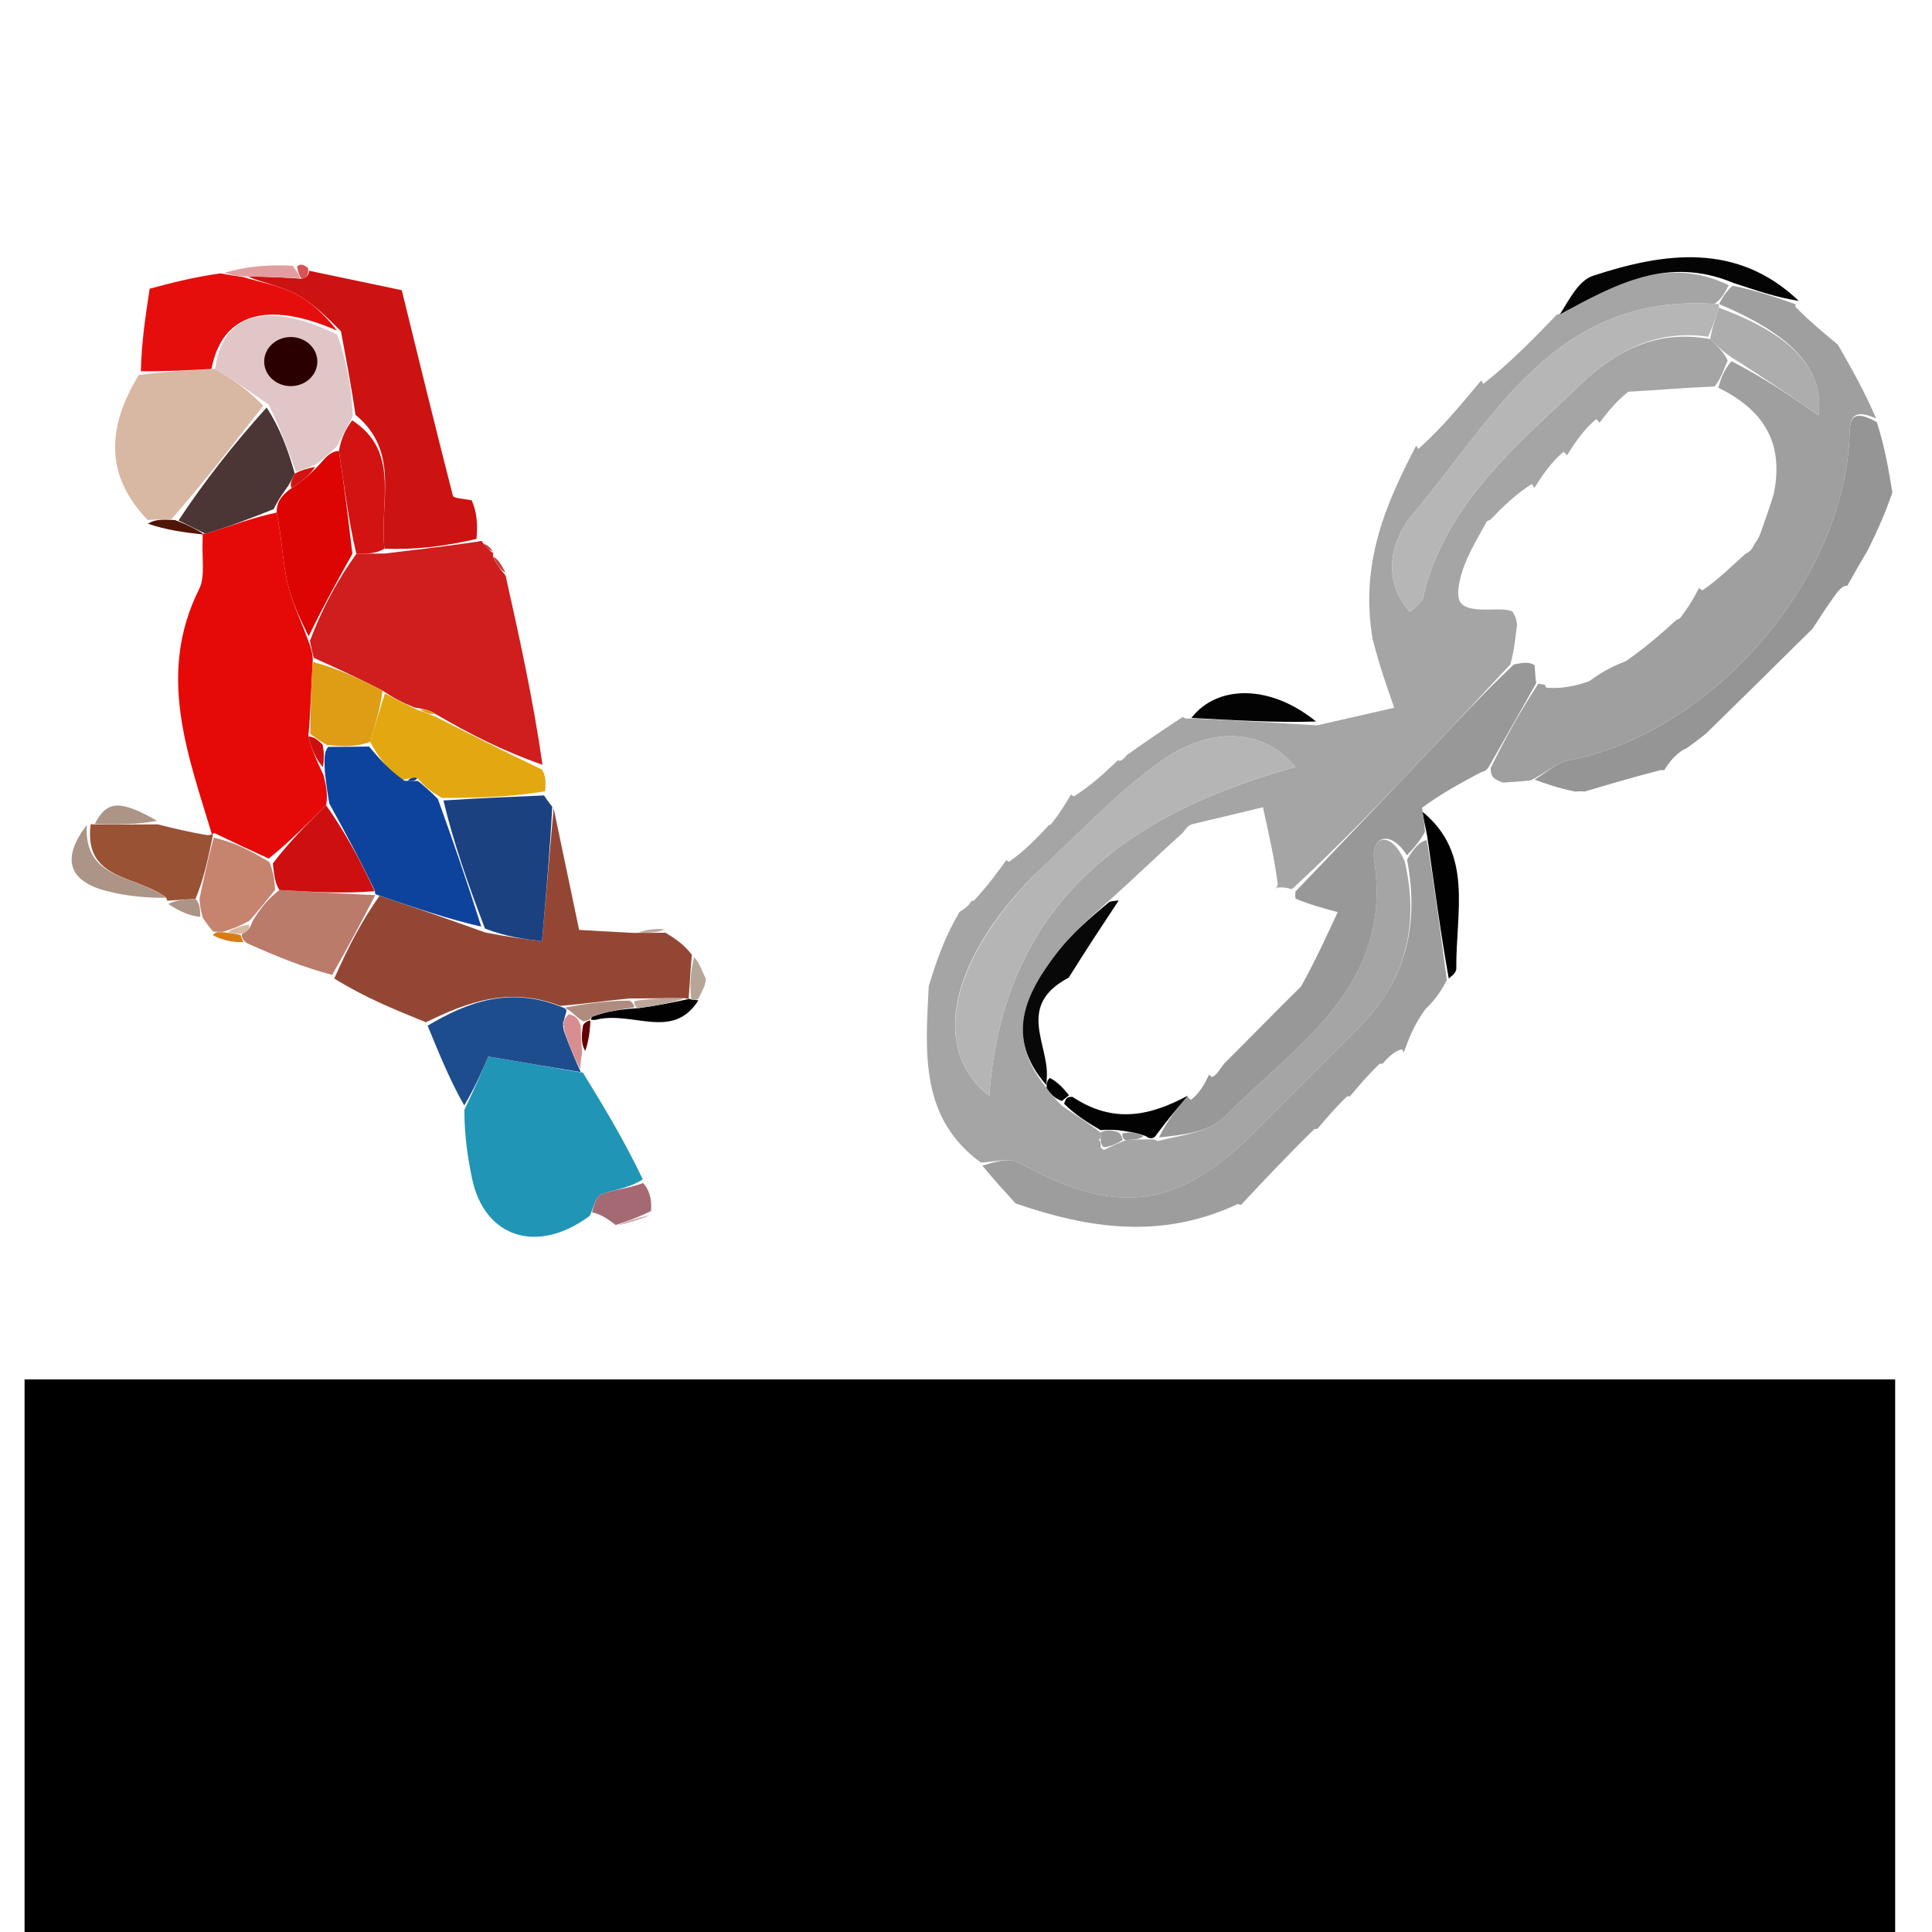 <?xml version="1.0" encoding="UTF-8" standalone="no"?>
<svg
   xmlns:dc="http://purl.org/dc/elements/1.1/"
   xmlns:cc="http://creativecommons.org/ns#"
   xmlns:rdf="http://www.w3.org/1999/02/22-rdf-syntax-ns#"
   xmlns:svg="http://www.w3.org/2000/svg"
   xmlns="http://www.w3.org/2000/svg"
   xmlns:sodipodi="http://sodipodi.sourceforge.net/DTD/sodipodi-0.dtd"
   xmlns:inkscape="http://www.inkscape.org/namespaces/inkscape"
   width="160"
   height="160"
   viewBox="0 0 160 160"
   fill="none"
   version="1.1"
   id="svg6"
   sodipodi:docname="langchain.svg"
   inkscape:version="0.92.5 (2060ec1f9f, 2020-04-08)">
  <defs
     id="defs10">
    <inkscape:perspective
       sodipodi:type="inkscape:persp3d"
       inkscape:vp_x="0 : 80 : 1"
       inkscape:vp_y="0 : 1000 : 0"
       inkscape:vp_z="160 : 80 : 1"
       inkscape:persp3d-origin="80 : 53.333333 : 1"
       id="perspective4526" />
  </defs>
  <sodipodi:namedview
     pagecolor="#ffffff"
     bordercolor="#666666"
     borderopacity="1"
     objecttolerance="10"
     gridtolerance="10"
     guidetolerance="10"
     inkscape:pageopacity="0"
     inkscape:pageshadow="2"
     inkscape:window-width="1916"
     inkscape:window-height="836"
     id="namedview8"
     showgrid="false"
     inkscape:zoom="2.95"
     inkscape:cx="-9.4893979"
     inkscape:cy="85.369701"
     inkscape:window-x="1920"
     inkscape:window-y="765"
     inkscape:window-maximized="0"
     inkscape:current-layer="svg6" />
  <rect
     width="160"
     height="160"
     fill="none"
     id="rect2" />
  <path
     inkscape:connector-curvature="0"
     style="opacity:1;fill:#a5a5a5;stroke:none;stroke-width:0.899"
     d="m 76.915,81.671 c 0.678,-2.238 1.353,-4.123 2.552,-6.156 0.68,-0.403 0.835,-0.659 0.991,-0.915 0,0 -0.08,0.064 0.227,-0.04 1.096,-1.186 1.884,-2.268 2.672,-3.35 0,0 -0.096,-0.003 0.2,0.162 1.283,-0.882 2.269,-1.928 3.255,-2.974 0,0 -0.068,-0.008 0.206,-0.119 0.747,-0.911 1.22,-1.712 1.693,-2.512 0,0 -0.101,0.014 0.221,0.182 1.432,-0.886 2.543,-1.939 3.653,-2.992 0.188,0.102 0.336,0.061 0.719,-0.408 1.736,-1.252 3.197,-2.219 4.659,-3.185 0,0 0.093,0.193 0.605,0.136 3.843,0.152 7.174,0.362 10.505,0.571 2.011,-0.459 4.023,-0.918 6.392,-1.459 -0.729,-2.086 -1.236,-3.536 -1.795,-5.704 -1.066,-6.363 1.141,-11.235 3.626,-16.04 0,0 -0.075,-6.84e-4 0.168,0.311 1.903,-1.693 3.564,-3.698 5.224,-5.703 0,2e-6 -0.076,-6.43e-4 0.161,0.308 2.188,-1.706 4.14,-3.721 6.091,-5.736 0,0 -0.074,0.001 0.242,-0.054 4.619,-2.453 8.924,-4.838 13.978,-2.378 -0.33,0.665 -0.556,1.106 -1.183,1.551 -13.3,-0.884 -18.318,9.624 -24.997,17.433 -1.49,1.742 -2.829,5.19 -0.194,8.098 0.504,-0.539 0.975,-0.807 1.057,-1.165 1.795,-7.811 7.736,-12.584 13.092,-17.731 2.871,-2.76 6.307,-4.538 10.697,-3.719 0.656,0.656 1.148,1.118 1.448,1.772 -0.387,0.878 -0.581,1.564 -1.092,2.154 -2.475,0.098 -4.633,0.291 -7.14,0.433 -1.049,0.837 -1.749,1.724 -2.409,2.611 0.04,3.6e-5 0.039,-0.08 -0.242,-0.347 -1.018,0.835 -1.756,1.938 -2.454,3.041 0.039,2.25e-4 0.038,-0.077 -0.249,-0.333 -1.02,0.839 -1.753,1.934 -2.449,3.027 0.036,-0.002 0.032,-0.075 -0.181,-0.357 -1.312,0.806 -2.412,1.894 -3.475,2.992 0.036,0.01 0.042,-0.065 -0.25,0.098 -0.963,1.734 -1.892,3.25 -2.241,4.89 -0.452,2.125 0.137,2.508 2.979,2.407 0.609,-0.005 0.957,0.005 1.373,0.171 0.201,0.34 0.335,0.523 0.384,1.135 -0.17,1.304 -0.254,2.178 -0.557,3.251 -2.331,2.475 -4.424,4.768 -6.558,7.022 -3.734,3.944 -7.494,7.864 -11.524,11.59 -0.659,-0.189 -1.037,-0.173 -1.405,-0.098 0.009,0.059 0.125,0.032 0.233,-0.299 -0.264,-2.011 -0.635,-3.692 -1.231,-6.391 -1.611,0.39 -3.67,0.888 -5.89,1.412 -0.373,0.148 -0.465,0.331 -0.732,0.684 -2.175,1.955 -4.053,3.802 -6.226,5.729 -1.603,1.451 -3.039,2.723 -4.194,4.213 -2.652,3.424 -4.364,7.018 -0.868,11.219 0.367,0.565 0.711,0.891 1.241,1.45 1.197,0.834 2.209,1.434 3.224,2.237 0.004,0.201 8.98e-4,0.604 -0.178,0.625 -0.058,0.298 0.063,0.574 0.44,0.812 0.691,-0.296 1.126,-0.555 1.868,-0.827 0.716,-0.031 1.126,-0.049 1.74,-0.051 0.205,0.017 0.608,-0.06 0.825,0.146 2.023,-0.502 4.309,-0.738 5.552,-2.001 5.888,-5.982 13.993,-10.699 12.411,-21.244 -0.3,-2.003 1.371,-2.577 2.532,0.084 1.279,5.574 -0.087,10.043 -3.855,13.82 -2.851,2.858 -5.705,5.712 -8.56,8.565 -6.437,6.433 -11.454,7.036 -19.578,2.557 -0.799,-0.441 -2.07,-0.025 -3.121,-0.007 -5.009,-3.669 -4.606,-8.976 -4.308,-14.601 m 8.828,-9.313 c -7.257,7.341 -8.639,14.616 -3.815,18.404 1.133,-15.897 11.298,-23.34 25.342,-27.247 -2.372,-2.971 -6.682,-3.604 -11.055,-0.532 -3.636,2.554 -6.702,5.918 -10.472,9.375 z"
     id="path1128" />
  <path
     inkscape:connector-curvature="0"
     style="opacity:1;fill:#9f9f9f;stroke:none;stroke-width:0.899"
     d="m 142.379,25.162 c 0.226,-0.441 0.452,-0.882 1.101,-1.497 2.025,0.397 3.627,0.968 5.228,1.54 0,-1e-6 -0.055,-0.022 -8e-4,0.231 1.202,1.205 2.35,2.157 3.498,3.109 1.116,1.952 2.232,3.903 3.163,6.108 -2.397,-1.067 -2.134,0.53 -2.221,1.911 -0.747,11.935 -11.609,24.203 -23.222,26.399 -1.012,0.191 -1.897,1.052 -3.165,1.665 -0.985,0.103 -1.644,0.144 -2.304,0.184 0,-3e-6 -0.368,-0.136 -0.646,-0.309 -0.278,-0.173 -0.371,-0.546 -0.358,-0.902 1.266,-2.581 2.519,-4.806 3.952,-6.991 0.179,0.04 0.538,0.116 0.551,0.083 0.013,-0.034 -0.056,-0.014 0.099,0.262 1.243,0.089 2.331,-0.099 3.565,-0.545 1.003,-0.735 1.86,-1.212 3.022,-1.65 1.627,-1.127 2.949,-2.291 4.235,-3.46 -0.036,-0.005 -0.032,0.068 0.242,-0.085 0.74,-0.959 1.205,-1.764 1.616,-2.575 -0.055,-0.005 -0.042,0.104 0.249,0.253 1.328,-0.902 2.365,-1.954 3.59,-3.049 0.431,-0.193 0.547,-0.41 0.74,-0.818 0.314,-0.396 0.424,-0.669 0.616,-1.248 0.37,-1.069 0.659,-1.833 0.97,-2.895 0.906,-4.445 -1.071,-7.032 -4.595,-8.778 0.195,-0.686 0.389,-1.372 1.09,-2.194 2.737,1.403 4.968,2.942 7.202,4.475 0.477,-3.761 -2.084,-6.618 -8.233,-9.205 0.004,-0.005 0.013,-0.018 0.013,-0.018 z"
     id="path1130" />
  <path
     inkscape:connector-curvature="0"
     style="opacity:1;fill:#e50a08;stroke:none;stroke-width:0.899"
     d="m 17.559,69.118 c -2.022,-6.681 -4.578,-13.304 -1.071,-20.327 0.531,-1.063 0.211,-2.55 0.296,-4.213 0.011,-0.372 -0.067,-0.449 0.249,-0.378 2.088,-0.631 3.859,-1.333 5.879,-1.75 0.446,2.124 0.481,4 0.889,5.791 0.375,1.647 1.151,3.203 1.858,5.163 0.185,0.605 0.263,0.846 0.237,1.412 -0.136,2.201 -0.169,4.078 -0.358,6.164 0.266,1.101 0.687,1.994 1.251,3.201 0.253,0.992 0.365,1.67 0.221,2.515 -1.666,1.612 -3.076,3.058 -4.756,4.406 -1.642,-0.747 -3.015,-1.396 -4.478,-2.101 -0.091,-0.056 -0.216,0.118 -0.216,0.118 z"
     id="path1132" />
  <path
     inkscape:connector-curvature="0"
     style="opacity:1;fill:#944634;stroke:none;stroke-width:0.899"
     d="m 55.114,77.242 c 0.752,0.468 1.504,0.936 2.183,1.828 -0.131,1.516 -0.19,2.608 -0.266,3.673 -0.016,-0.028 0.047,-0.019 -0.329,-0.076 -1.641,-0.016 -2.906,0.025 -4.582,0.022 -2.063,0.201 -3.714,0.447 -5.723,0.615 -4.214,-1.622 -7.693,-0.324 -11.12,1.356 -2.554,-1.034 -5.107,-2.068 -7.595,-3.624 1.187,-2.671 2.307,-4.82 3.758,-6.86 3.023,1.031 5.716,1.954 8.719,3.04 1.708,0.346 3.106,0.528 4.726,0.739 0.352,-4.023 0.658,-7.525 0.964,-11.026 0.666,3.18 1.332,6.36 2.111,10.079 1.004,0.063 2.403,0.15 4.515,0.251 1.355,0.004 1.998,-0.006 2.64,-0.016 z"
     id="path1134" />
  <path
     inkscape:connector-curvature="0"
     style="opacity:1;fill:#9d9d9d;stroke:none;stroke-width:0.899"
     d="m 81.357,96.535 c 0.918,-0.28 2.189,-0.695 2.988,-0.255 8.124,4.48 13.141,3.876 19.578,-2.557 2.855,-2.853 5.71,-5.708 8.56,-8.565 3.768,-3.777 5.134,-8.246 4.042,-13.972 0.597,-0.987 1.022,-1.472 1.63,-1.624 0.677,4.097 1.17,7.86 1.664,11.624 -0.408,0.732 -0.815,1.465 -1.774,2.385 -0.97,1.335 -1.388,2.482 -1.806,3.629 0,0 0.095,0.002 -0.146,-0.309 -0.702,0.201 -1.163,0.714 -1.624,1.227 0,0 0.021,-0.068 -0.229,-0.004 -0.988,0.944 -1.726,1.825 -2.464,2.705 0,0 0.019,-0.068 -0.23,-0.004 -0.988,0.943 -1.727,1.822 -2.467,2.7 0,0 0.015,-0.072 -0.243,0.003 -2.195,2.142 -4.133,4.209 -6.07,6.276 0,0 0.097,4e-4 -0.264,-0.079 -6.367,2.976 -12.38,2.017 -18.394,-0.051 -0.873,-0.956 -1.746,-1.911 -2.752,-3.129 z"
     id="path1136" />
  <path
     inkscape:connector-curvature="0"
     style="opacity:1;fill:#2095b6;stroke:none;stroke-width:0.899"
     d="m 48.843,100.687 c -4.328,3.231 -8.736,1.831 -9.755,-3.117 -0.356,-1.729 -0.627,-3.475 -0.631,-5.654 0.996,-2.08 1.687,-3.719 1.98,-4.416 2.922,0.501 5.382,0.923 7.843,1.344 1.688,2.755 3.376,5.51 4.954,8.83 -1.238,0.775 -2.43,0.83 -3.464,1.264 -0.471,0.198 -0.628,1.143 -0.927,1.749 z"
     id="path1138" />
  <path
     inkscape:connector-curvature="0"
     style="opacity:1;fill:#cc1311;stroke:none;stroke-width:0.899"
     d="m 39.062,41.429 c 0.424,0.965 0.512,1.914 0.399,3.199 -2.675,0.63 -5.148,0.922 -7.621,0.808 -0.427,-3.944 1.344,-8.005 -2.403,-11.084 -0.348,-2.427 -0.759,-4.503 -1.2,-6.921 -1.267,-1.279 -2.411,-2.397 -3.769,-3.099 -1.324,-0.684 -2.868,-0.942 -3.925,-1.433 1.695,0.018 3,0.082 4.447,0.185 0.437,-0.099 0.59,-0.333 0.603,-0.663 2.244,0.471 4.488,0.942 7.679,1.611 1.317,5.357 2.741,11.199 4.235,17.023 0.054,0.21 0.797,0.243 1.555,0.375 z"
     id="path1140" />
  <path
     inkscape:connector-curvature="0"
     style="opacity:1;fill:#959595;stroke:none;stroke-width:0.899"
     d="m 127.085,64.565 c 0.944,-0.55 1.829,-1.411 2.841,-1.602 11.613,-2.196 22.474,-14.464 23.222,-26.399 0.086,-1.382 -0.176,-2.978 2.284,-1.604 0.595,1.862 0.941,3.669 1.284,5.831 -0.583,1.685 -1.163,3.014 -2.036,4.775 -0.758,1.267 -1.223,2.104 -1.688,2.94 -0.288,-0.002 -0.51,0.119 -0.971,0.713 -0.842,1.184 -1.38,2.017 -1.917,2.85 -2.805,2.776 -5.61,5.552 -8.81,8.676 -0.81,0.644 -1.227,0.94 -1.643,1.237 -0.276,0.096 -0.511,0.253 -1.031,0.739 -0.486,0.544 -0.648,0.819 -0.811,1.094 0,0 0.087,-0.055 -0.292,-0.038 -2.352,0.606 -4.325,1.193 -6.298,1.781 0,0 -0.296,-0.063 -0.749,6.35e-4 -1.431,-0.289 -2.408,-0.642 -3.386,-0.995 z"
     id="path1142" />
  <path
     inkscape:connector-curvature="0"
     style="opacity:1;fill:#d8b8a2;stroke:none;stroke-width:0.899"
     d="M 12.233,43.063 C 8.715,39.434 8.813,35.438 11.499,31.047 c 2.318,-0.284 4.166,-0.388 6.324,-0.488 1.59,0.936 2.87,1.868 3.973,3.042 -2.559,3.303 -4.94,6.364 -7.6,9.392 -0.84,0.001 -1.401,0.036 -1.962,0.071 z"
     id="path1144" />
  <path
     inkscape:connector-curvature="0"
     style="opacity:1;fill:#e60e0d;stroke:none;stroke-width:0.899"
     d="m 17.513,30.555 c -1.848,0.104 -3.696,0.209 -5.844,0.191 0.041,-2.351 0.381,-4.581 0.725,-6.837 1.712,-0.457 3.469,-0.927 5.854,-1.271 1.053,0.186 1.478,0.247 1.903,0.308 1.447,0.445 2.991,0.703 4.315,1.387 1.359,0.702 2.502,1.82 3.436,3.04 -5.756,-2.51 -9.519,-1.428 -10.389,3.183 z"
     id="path1146" />
  <path
     inkscape:connector-curvature="0"
     style="opacity:1;fill:#1e4d8e;stroke:none;stroke-width:0.899"
     d="m 48.239,88.809 c -2.419,-0.388 -4.88,-0.81 -7.801,-1.311 -0.294,0.698 -0.984,2.337 -1.99,4.053 -1.175,-2.056 -2.036,-4.188 -3.034,-6.606 3.29,-1.966 6.769,-3.263 11.026,-1.577 0.4,0.143 0.543,0.225 0.436,0.501 -0.141,0.471 -0.175,0.666 -0.259,0.878 -0.05,0.017 0.044,0.235 0.077,0.6 0.488,1.383 0.942,2.401 1.396,3.418 0,0 0.107,0.009 0.148,0.043 z"
     id="path1148" />
  <path
     inkscape:connector-curvature="0"
     style="opacity:1;fill:#ba7b6b;stroke:none;stroke-width:0.899"
     d="m 31.11,74.067 c -1.121,2.149 -2.241,4.298 -3.602,6.67 -2.365,-0.627 -4.49,-1.478 -7.034,-2.616 -0.419,-0.287 -0.551,-0.694 -0.375,-0.808 0.428,-0.248 0.621,-0.441 0.808,-1.009 0.659,-1.082 1.265,-1.847 2.232,-2.595 2.865,0.163 5.37,0.308 7.891,0.421 0.016,-0.032 0.081,-0.063 0.081,-0.063 z"
     id="path1150" />
  <path
     inkscape:connector-curvature="0"
     style="opacity:1;fill:#9a5235;stroke:none;stroke-width:0.899"
     d="m 13.063,68.27 c 1.272,0.317 2.544,0.635 4.156,0.9 0.34,-0.052 0.465,-0.225 0.386,0.147 -0.412,1.945 -0.744,3.519 -1.413,5.122 -1.01,0.072 -1.683,0.115 -2.357,0.158 0,0 0.051,-0.009 -0.093,-0.272 -2.48,-1.877 -6.834,-1.375 -6.232,-6.068 0,0 -0.063,-0.005 0.338,0.02 2.006,0.015 3.611,0.005 5.215,-0.006 z"
     id="path1152" />
  <path
     inkscape:connector-curvature="0"
     style="opacity:1;fill:#c6836e;stroke:none;stroke-width:0.899"
     d="m 16.528,74.409 c 0.333,-1.573 0.665,-3.146 1.168,-5.036 1.543,0.332 2.915,0.981 4.63,2.034 0.379,1.031 0.416,1.658 0.454,2.284 -0.607,0.765 -1.213,1.53 -2.118,2.554 -0.86,0.476 -1.421,0.693 -2.239,0.93 -0.427,0.003 -0.597,-0.013 -0.768,-0.028 -0.207,-0.24 -0.415,-0.48 -0.847,-1.121 -0.243,-0.806 -0.262,-1.211 -0.28,-1.617 z"
     id="path1154" />
  <path
     inkscape:connector-curvature="0"
     style="opacity:1;fill:#040404;stroke:none;stroke-width:0.899"
     d="m 148.967,24.918 c -1.861,-0.285 -3.462,-0.856 -5.383,-1.477 -5.479,-2.285 -9.784,0.1 -14.403,2.59 0.689,-1.036 1.493,-2.779 2.735,-3.188 5.962,-1.959 11.958,-2.78 17.051,2.075 z"
     id="path1156" />
  <path
     inkscape:connector-curvature="0"
     style="opacity:1;fill:#010101;stroke:none;stroke-width:0.899"
     d="m 119.981,81.034 c -0.655,-3.611 -1.149,-7.375 -1.791,-11.809 -0.232,-1.117 -0.315,-1.563 -0.399,-2.01 4.257,3.471 2.771,8.249 2.812,13.056 -0.073,0.393 -0.461,0.61 -0.623,0.763 z"
     id="path1162" />
  <path
     inkscape:connector-curvature="0"
     style="opacity:1;fill:#ac9486;stroke:none;stroke-width:0.899"
     d="m 7.19,68.323 c -0.283,4.626 4.071,4.123 6.551,6.027 -1.54,0.016 -3.255,-0.135 -4.901,-0.557 C 5.66,72.978 5.058,71.092 7.19,68.323 Z"
     id="path1164" />
  <path
     inkscape:connector-curvature="0"
     style="opacity:1;fill:#a46972;stroke:none;stroke-width:0.899"
     d="m 49.031,100.401 c 0.111,-0.321 0.268,-1.266 0.739,-1.464 1.034,-0.434 2.226,-0.489 3.49,-0.961 0.446,0.485 0.757,1.233 0.651,2.318 -1.252,0.609 -2.087,0.881 -2.922,1.153 -0.59,-0.444 -1.18,-0.888 -1.958,-1.046 z"
     id="path1172" />
  <path
     inkscape:connector-curvature="0"
     style="opacity:1;fill:#010101;stroke:none;stroke-width:0.899"
     d="m 57.838,82.84 c -2.131,3.39 -5.46,0.825 -8.537,1.622 -0.426,-0.009 -0.409,0.054 -0.271,-0.259 1.259,-0.466 2.38,-0.619 3.857,-0.716 1.635,-0.217 2.913,-0.49 4.192,-0.763 0,0 -0.064,-0.009 0.15,0.042 0.213,0.051 0.609,0.074 0.609,0.074 z"
     id="path1174" />
  <path
     inkscape:connector-curvature="0"
     style="opacity:1;fill:#ac9486;stroke:none;stroke-width:0.899"
     d="m 13.007,67.974 c -1.549,0.306 -3.154,0.317 -5.159,0.27 0.995,-1.942 2.048,-2.04 5.159,-0.27 z"
     id="path1176" />
  <path
     inkscape:connector-curvature="0"
     style="opacity:1;fill:#e29e9e;stroke:none;stroke-width:0.899"
     d="m 20.542,22.898 c -0.816,-0.014 -1.241,-0.075 -1.933,-0.317 1.563,-0.445 3.394,-0.709 5.627,-0.571 0.472,0.613 0.542,0.824 0.611,1.035 -1.305,-0.064 -2.61,-0.129 -4.305,-0.147 z"
     id="path1180" />
  <path
     inkscape:connector-curvature="0"
     style="opacity:1;fill:#d88e90;stroke:none;stroke-width:0.899"
     d="m 46.667,84.731 c 0.034,-0.195 0.069,-0.389 0.437,-0.734 0.563,0.108 0.792,0.366 0.992,0.948 0.018,0.969 0.065,1.614 0.112,2.26 -0.063,0.348 -0.126,0.697 -0.153,1.304 -0.419,-0.759 -0.873,-1.777 -1.331,-3.22 -0.005,-0.426 -0.057,-0.558 -0.057,-0.558 z"
     id="path1182" />
  <path
     inkscape:connector-curvature="0"
     style="opacity:1;fill:#501506;stroke:none;stroke-width:0.899"
     d="m 12.245,43.37 c 0.548,-0.341 1.109,-0.376 2.258,-0.297 1.129,0.428 1.671,0.741 2.213,1.055 0,0 0.079,0.078 0.057,0.129 -1.519,-0.159 -3.018,-0.37 -4.528,-0.887 z"
     id="path1190" />
  <path
     inkscape:connector-curvature="0"
     style="opacity:1;fill:#da7c16;stroke:none;stroke-width:0.899"
     d="m 17.63,77.455 c 0.195,-0.293 0.366,-0.278 0.999,-0.236 0.739,0.089 1.017,0.15 1.294,0.208 0,0 0.132,0.407 0.244,0.589 -0.779,0.037 -1.671,-0.107 -2.537,-0.561 z"
     id="path1192" />
  <path
     inkscape:connector-curvature="0"
     style="opacity:1;fill:#b5a698;stroke:none;stroke-width:0.899"
     d="m 57.881,82.616 c -0.043,0.224 -0.439,0.201 -0.636,0.177 -0.138,-1.116 -0.079,-2.208 0.231,-3.52 0.416,0.378 0.581,0.977 0.977,1.782 -0.023,0.583 -0.276,0.96 -0.572,1.561 z"
     id="path1194" />
  <path
     inkscape:connector-curvature="0"
     style="opacity:1;fill:#d1a1a3;stroke:none;stroke-width:0.899"
     d="m 51.13,101.491 c 0.695,-0.316 1.53,-0.588 2.722,-0.874 -0.622,0.296 -1.602,0.608 -2.722,0.874 z"
     id="path1196" />
  <path
     inkscape:connector-curvature="0"
     style="opacity:1;fill:#ac9486;stroke:none;stroke-width:0.899"
     d="m 16.191,74.438 c 0.354,0.376 0.373,0.781 0.398,1.489 -0.845,-0.064 -1.697,-0.431 -2.652,-1.065 0.571,-0.309 1.244,-0.352 2.254,-0.424 z"
     id="path1198" />
  <path
     inkscape:connector-curvature="0"
     style="opacity:1;fill:#640000;stroke:none;stroke-width:0.899"
     d="m 48.471,87.042 c -0.309,-0.483 -0.356,-1.129 -0.185,-2.14 0.218,-0.365 0.606,-0.386 0.606,-0.386 0,0 -0.017,-0.063 0.009,-0.083 -0.039,0.802 -0.103,1.624 -0.43,2.608 z"
     id="path1200" />
  <path
     inkscape:connector-curvature="0"
     style="opacity:1;fill:#d85353;stroke:none;stroke-width:0.899"
     d="m 24.989,23.083 c -0.212,-0.249 -0.281,-0.461 -0.39,-1.003 0.251,-0.259 0.541,-0.187 0.912,0.113 0.068,0.558 -0.085,0.792 -0.522,0.891 z"
     id="path1202" />
  <path
     inkscape:connector-curvature="0"
     style="opacity:1;fill:#989898;stroke:none;stroke-width:0.899"
     d="m 117.769,66.891 c 0.107,0.77 0.19,1.216 0.239,2.001 -0.46,0.823 -0.885,1.308 -1.497,1.944 -1.333,-2.159 -3.005,-1.585 -2.704,0.419 1.581,10.545 -6.524,15.262 -12.411,21.244 -1.243,1.263 -3.529,1.498 -5.42,1.699 0.741,-1.492 1.567,-2.475 2.358,-3.444 -0.035,0.014 -0.014,0.086 0.294,0.33 0.73,-0.55 1.151,-1.345 1.527,-2.138 -0.046,9e-4 -0.047,0.093 0.226,0.254 0.432,-0.218 0.59,-0.596 1.006,-1.129 2.201,-2.177 4.145,-4.199 6.361,-6.374 1.192,-2.156 2.112,-4.158 3.032,-6.161 -1.159,-0.311 -2.318,-0.622 -3.498,-1.122 -0.021,-0.189 -0.004,-0.57 -0.004,-0.57 3.749,-3.93 7.509,-7.85 11.243,-11.794 2.134,-2.254 4.227,-4.547 6.855,-7.021 0.913,-0.197 1.309,-0.196 1.718,0.066 0.026,0.435 0.038,0.609 0.064,0.958 0.013,0.174 0.068,0.52 0.068,0.52 -1.253,2.225 -2.506,4.45 -3.965,6.993 -0.206,0.318 -0.594,0.378 -0.594,0.378 -1.64,0.875 -3.279,1.751 -4.896,2.95 z"
     id="path1206" />
  <path
     inkscape:connector-curvature="0"
     style="opacity:1;fill:#cf1e1d;stroke:none;stroke-width:0.899"
     d="m 31.839,45.843 c 2.473,-0.293 4.946,-0.586 7.723,-0.986 0.303,-0.108 0.372,-0.065 0.481,0.178 0.346,0.426 0.584,0.609 0.822,0.792 0,0 -0.04,-0.012 -0.039,0.277 0.349,0.715 0.698,1.14 1.046,1.566 1.138,5.107 2.275,10.215 3.055,15.663 -3.209,-1.109 -6.059,-2.559 -8.892,-4.223 -0.453,-0.304 -0.923,-0.393 -1.703,-0.516 -1.026,-0.411 -1.741,-0.79 -2.653,-1.399 -2.023,-1.056 -3.851,-1.881 -5.678,-2.707 -0.077,-0.241 -0.155,-0.482 -0.331,-1.432 1.104,-2.871 2.308,-5.033 3.843,-7.199 0.997,-0.008 1.662,-0.012 2.328,-0.017 z"
     id="path1222" />
  <path
     inkscape:connector-curvature="0"
     style="opacity:1;fill:#1b4181;stroke:none;stroke-width:0.899"
     d="m 45.735,66.819 c -0.193,3.61 -0.499,7.112 -0.85,11.135 -1.619,-0.211 -3.017,-0.393 -4.722,-1.056 -1.463,-3.829 -2.62,-7.177 -3.439,-10.606 3.001,-0.194 5.664,-0.306 8.327,-0.418 0.19,0.279 0.38,0.558 0.684,0.945 z"
     id="path1224" />
  <path
     inkscape:connector-curvature="0"
     style="opacity:1;fill:#e3a810;stroke:none;stroke-width:0.899"
     d="m 45.143,65.531 c -2.755,0.456 -5.418,0.568 -8.547,0.546 -0.971,-0.557 -1.477,-0.98 -2.043,-1.653 -0.388,-0.093 -0.715,0.065 -1.342,0.207 -1.082,-0.945 -1.864,-1.876 -2.556,-3.189 0.466,-1.593 0.841,-2.804 1.217,-4.014 0.716,0.379 1.431,0.757 2.595,1.309 0.815,0.312 1.181,0.45 1.547,0.589 2.851,1.45 5.701,2.899 8.861,4.399 0.326,0.521 0.343,0.992 0.268,1.806 z"
     id="path1226" />
  <path
     inkscape:connector-curvature="0"
     style="opacity:1;fill:#030303;stroke:none;stroke-width:0.899"
     d="m 108.99,59.752 c -3.249,0.108 -6.58,-0.101 -10.324,-0.295 2.146,-2.772 6.542,-2.789 10.324,0.295 z"
     id="path1228" />
  <path
     inkscape:connector-curvature="0"
     style="opacity:1;fill:#b9aba3;stroke:none;stroke-width:0.899"
     d="m 55.036,76.965 c -0.565,0.286 -1.207,0.295 -2.172,0.275 0.484,-0.203 1.289,-0.377 2.172,-0.275 z"
     id="path1240" />
  <path
     inkscape:connector-curvature="0"
     style="opacity:1;fill:#c23f3f;stroke:none;stroke-width:0.899"
     d="m 41.854,47.423 c -0.332,-0.177 -0.681,-0.603 -1.011,-1.327 0.344,0.16 0.669,0.619 1.011,1.327 z"
     id="path1242" />
  <path
     inkscape:connector-curvature="0"
     style="opacity:1;fill:#c23f3f;stroke:none;stroke-width:0.899"
     d="m 40.794,45.599 c -0.168,0.046 -0.406,-0.137 -0.751,-0.523 0.156,-0.037 0.419,0.129 0.751,0.523 z"
     id="path1244" />
  <path
     inkscape:connector-curvature="0"
     style="opacity:1;fill:#b5b5b5;stroke:none;stroke-width:0.899"
     d="m 85.969,72.132 c 3.544,-3.231 6.61,-6.596 10.246,-9.149 4.374,-3.072 8.683,-2.439 11.055,0.532 C 93.227,67.422 83.061,74.865 81.929,90.762 77.105,86.974 78.486,79.699 85.969,72.132 Z"
     id="path1252" />
  <path
     inkscape:connector-curvature="0"
     style="opacity:1;fill:#b6b6b6;stroke:none;stroke-width:0.899"
     d="m 141.47,27.888 c -4.226,-0.626 -7.663,1.153 -10.534,3.912 -5.356,5.147 -11.296,9.921 -13.092,17.731 -0.082,0.358 -0.553,0.627 -1.057,1.165 -2.636,-2.909 -1.296,-6.357 0.194,-8.098 6.679,-7.809 11.697,-18.317 24.997,-17.433 0.4,-0.004 0.391,0.008 0.379,0.309 -0.304,1.005 -0.596,1.709 -0.888,2.413 z"
     id="path1256" />
  <path
     inkscape:connector-curvature="0"
     style="opacity:1;fill:#adadad;stroke:none;stroke-width:0.899"
     d="m 141.633,28.082 c 0.128,-0.898 0.42,-1.602 0.72,-2.601 6.161,2.286 8.722,5.143 8.245,8.904 -2.234,-1.534 -4.465,-3.073 -7.01,-4.667 -0.807,-0.518 -1.299,-0.98 -1.955,-1.636 z"
     id="path1258" />
  <path
     inkscape:connector-curvature="0"
     style="opacity:1;fill:#080808;stroke:none;stroke-width:0.899"
     d="m 92.649,74.571 c -1.287,1.944 -2.574,3.889 -4.144,6.392 -4.382,2.32 -1.64,5.474 -1.811,8.253 -0.005,0.217 -0.035,0.651 -0.035,0.651 -3.473,-3.963 -1.761,-7.556 0.891,-10.98 1.154,-1.49 2.59,-2.762 4.346,-4.214 0.448,-0.081 0.753,-0.102 0.753,-0.102 z"
     id="path1260" />
  <path
     inkscape:connector-curvature="0"
     style="opacity:1;fill:#020202;stroke:none;stroke-width:0.899"
     d="m 98.368,90.739 c -0.826,0.983 -1.651,1.966 -2.61,3.252 -0.133,0.302 -0.536,0.379 -0.856,0.101 -0.868,-0.32 -1.417,-0.361 -2.257,-0.491 -0.695,-0.062 -1.099,-0.035 -1.502,-0.009 -1.012,-0.601 -2.024,-1.202 -3.016,-2.183 0.146,-0.49 0.274,-0.6 0.701,-0.566 3.44,2.291 6.501,1.521 9.539,-0.104 z"
     id="path1264" />
  <path
     inkscape:connector-curvature="0"
     style="opacity:1;fill:#9d9d9d;stroke:none;stroke-width:0.899"
     d="m 91.146,93.793 c 0.4,-0.228 0.803,-0.254 1.503,-0.01 0.296,0.271 0.321,0.634 0.321,0.634 -0.435,0.259 -0.87,0.518 -1.563,0.596 -0.257,-0.18 -0.26,-0.616 -0.26,-0.616 0,0 0.002,-0.403 -8.99e-4,-0.604 z"
     id="path1282" />
  <path
     inkscape:connector-curvature="0"
     style="opacity:1;fill:#020202;stroke:none;stroke-width:0.899"
     d="m 86.682,90.106 c -0.023,-0.239 0.006,-0.672 0.267,-0.835 0.7,0.368 1.14,0.897 1.579,1.427 -0.127,0.11 -0.254,0.22 -0.586,0.477 -0.549,-0.179 -0.893,-0.505 -1.26,-1.07 z"
     id="path1284" />
  <path
     inkscape:connector-curvature="0"
     style="opacity:1;fill:#989898;stroke:none;stroke-width:0.899"
     d="m 93.277,94.404 c -0.307,0.013 -0.332,-0.351 -0.336,-0.533 0.544,-0.141 1.093,-0.099 1.756,0.204 -0.295,0.28 -0.704,0.298 -1.421,0.329 z"
     id="path1286" />
  <path
     inkscape:connector-curvature="0"
     style="opacity:1;fill:#989898;stroke:none;stroke-width:0.899"
     d="m 90.969,94.418 c 0.179,-0.022 0.182,0.414 0.183,0.632 -0.12,-0.058 -0.241,-0.334 -0.183,-0.632 z"
     id="path1288" />
  <path
     inkscape:connector-curvature="0"
     style="opacity:1;fill:#0d439d;stroke:none;stroke-width:0.899"
     d="m 34.615,64.674 c 0.506,0.423 1.012,0.846 1.644,1.484 1.284,3.564 2.441,6.911 3.594,10.576 -2.697,-0.606 -5.39,-1.528 -8.413,-2.559 -0.33,-0.109 -0.394,-0.078 -0.394,-0.402 -1.26,-2.631 -2.52,-4.938 -3.781,-7.244 -0.111,-0.678 -0.223,-1.357 -0.369,-2.677 -0.045,-1.1 -0.056,-1.557 0.279,-1.999 1.361,0.002 2.376,-0.013 3.39,-0.028 0.782,0.93 1.564,1.86 2.922,2.832 0.759,0.033 0.943,0.025 1.127,0.017 z"
     id="path1304" />
  <path
     inkscape:connector-curvature="0"
     style="opacity:1;fill:#4b3635;stroke:none;stroke-width:0.899"
     d="m 17.032,44.199 c -0.858,-0.385 -1.4,-0.698 -2.25,-1.093 2.073,-3.142 4.454,-6.204 7.298,-9.355 1.12,1.707 1.776,3.505 2.328,5.468 -0.259,0.516 -0.414,0.867 -0.789,1.372 -0.466,0.627 -0.711,1.1 -0.957,1.574 -1.771,0.702 -3.543,1.404 -5.63,2.035 z"
     id="path1306" />
  <path
     inkscape:connector-curvature="0"
     style="opacity:1;fill:#dc0503;stroke:none;stroke-width:0.899"
     d="m 22.912,42.449 c -0.003,-0.758 0.242,-1.232 1.008,-1.864 1.182,-0.765 1.844,-1.371 2.636,-2.228 0.536,-0.632 0.942,-1.013 1.511,-1.005 0.479,3.097 0.796,5.804 1.113,8.512 -1.203,2.162 -2.406,4.325 -3.619,6.831 -0.608,-1.252 -1.385,-2.808 -1.76,-4.455 -0.408,-1.791 -0.443,-3.667 -0.889,-5.791 z"
     id="path1308" />
  <path
     inkscape:connector-curvature="0"
     style="opacity:1;fill:#de9d15;stroke:none;stroke-width:0.899"
     d="m 30.656,61.441 c -1.105,0.398 -2.12,0.413 -3.586,0.249 -0.76,-0.426 -1.068,-0.673 -1.376,-0.92 0.033,-1.877 0.066,-3.754 0.202,-5.955 1.931,0.501 3.758,1.327 5.781,2.382 -0.179,1.44 -0.555,2.651 -1.021,4.244 z"
     id="path1310" />
  <path
     inkscape:connector-curvature="0"
     style="opacity:1;fill:#cd0f10;stroke:none;stroke-width:0.899"
     d="m 27.01,66.695 c 1.516,2.14 2.776,4.447 4.02,7.11 -2.521,0.211 -5.026,0.066 -7.891,-0.097 -0.397,-0.644 -0.435,-1.271 -0.544,-2.203 1.338,-1.751 2.749,-3.197 4.415,-4.81 z"
     id="path1312" />
  <path
     inkscape:connector-curvature="0"
     style="opacity:1;fill:#cd0f10;stroke:none;stroke-width:0.899"
     d="m 25.538,60.979 c 0.464,0.039 0.772,0.286 1.186,0.695 0.116,0.62 0.127,1.078 0.03,1.864 -0.529,-0.565 -0.951,-1.458 -1.216,-2.559 z"
     id="path1314" />
  <path
     inkscape:connector-curvature="0"
     style="opacity:1;fill:#af8c7f;stroke:none;stroke-width:0.899"
     d="m 49.029,84.203 c -0.137,0.314 -0.526,0.334 -0.715,0.376 -0.418,-0.216 -0.647,-0.474 -1.104,-0.859 -0.227,-0.127 -0.37,-0.209 -0.413,-0.274 1.608,-0.311 3.26,-0.557 5.323,-0.584 0.412,0.219 0.409,0.568 0.409,0.568 -1.121,0.153 -2.243,0.306 -3.501,0.772 z"
     id="path1316" />
  <path
     inkscape:connector-curvature="0"
     style="opacity:1;fill:#bba89c;stroke:none;stroke-width:0.899"
     d="m 52.887,83.487 c -0.356,-0.056 -0.354,-0.405 -0.354,-0.579 1.264,-0.215 2.528,-0.256 4.17,-0.241 -0.902,0.33 -2.181,0.603 -3.815,0.82 z"
     id="path1318" />
  <path
     inkscape:connector-curvature="0"
     style="opacity:1;fill:#e0c6c7;stroke:none;stroke-width:0.899"
     d="m 27.904,36.963 c -0.407,0.381 -0.813,0.762 -1.674,1.446 -0.875,0.417 -1.297,0.531 -1.718,0.644 -0.656,-1.797 -1.312,-3.595 -2.253,-5.543 -1.566,-1.083 -2.847,-2.015 -4.437,-2.952 0.561,-4.616 4.324,-5.698 10.109,-2.845 0.744,2.135 1.155,4.211 1.292,6.742 -0.622,1.139 -0.971,1.823 -1.32,2.507 z"
     id="path1320" />
  <path
     inkscape:connector-curvature="0"
     style="opacity:1;fill:#d31311;stroke:none;stroke-width:0.899"
     d="m 28.066,37.352 c 0.187,-1.073 0.536,-1.757 1.096,-2.545 4.021,2.624 2.25,6.686 2.677,10.629 -0.666,0.412 -1.331,0.416 -2.328,0.424 -0.649,-2.704 -0.966,-5.412 -1.445,-8.508 z"
     id="path1322" />
  <path
     inkscape:connector-curvature="0"
     style="opacity:1;fill:#944634;stroke:none;stroke-width:0.899"
     d="m 46.618,84.748 c 0.05,-0.017 0.101,0.115 0.073,0.175 -0.029,0.06 -0.122,-0.158 -0.073,-0.175 z"
     id="path1324" />
  <path
     inkscape:connector-curvature="0"
     style="opacity:1;fill:#d8b8a2;stroke:none;stroke-width:0.899"
     d="m 20.099,77.313 c -0.454,0.056 -0.731,-0.004 -1.214,-0.113 0.355,-0.262 0.917,-0.48 1.724,-0.638 0.111,0.31 -0.082,0.503 -0.51,0.751 z"
     id="path1326" />
  <path
     inkscape:connector-curvature="0"
     style="opacity:1;fill:#de9d15;stroke:none;stroke-width:0.899"
     d="m 36.033,59.112 c -0.384,0.075 -0.75,-0.063 -1.255,-0.342 0.332,-0.051 0.802,0.039 1.255,0.342 z"
     id="path1336" />
  <path
     inkscape:connector-curvature="0"
     style="opacity:1;fill:#1b4181;stroke:none;stroke-width:0.899"
     d="m 34.554,64.423 c -0.123,0.259 -0.307,0.267 -0.766,0.249 0.051,-0.184 0.378,-0.342 0.766,-0.249 z"
     id="path1338" />
  <path
     inkscape:connector-curvature="0"
     style="opacity:1;fill:#d31311;stroke:none;stroke-width:0.899"
     d="m 24.409,39.219 c 0.525,-0.279 0.946,-0.393 1.692,-0.559 -0.337,0.554 -0.999,1.16 -1.961,1.771 -0.145,-0.345 0.01,-0.696 0.269,-1.213 z"
     id="path1344" />
  <ellipse
     style="opacity:1;fill:#2b0000;fill-opacity:1;stroke:#080026;stroke-width:0;stroke-miterlimit:4;stroke-dasharray:none;stroke-dashoffset:0;stroke-opacity:1"
     id="path5599"
     cx="24.08"
     cy="29.944"
     rx="2.202"
     ry="2.033" />
  <flowRoot
     xml:space="preserve"
     id="flowRoot5807"
     style="font-style:normal;font-weight:normal;font-size:26.667px;line-height:1.25;font-family:sans-serif;text-align:center;letter-spacing:0px;word-spacing:0px;text-anchor:middle;fill:#000000;fill-opacity:1;stroke:none"
     transform="translate(-0.678,15.254)"><flowRegion
       id="flowRegion5809"
       style="font-size:26.667px;text-align:center;text-anchor:middle"><rect
         id="rect5811"
         width="154.915"
         height="56.271"
         x="2.712"
         y="98.983"
         style="font-size:26.667px;text-align:center;text-anchor:middle" /></flowRegion><flowPara
       id="flowPara5813"
       style="font-weight:normal;font-size:26.667px">LangChain</flowPara></flowRoot></svg>
